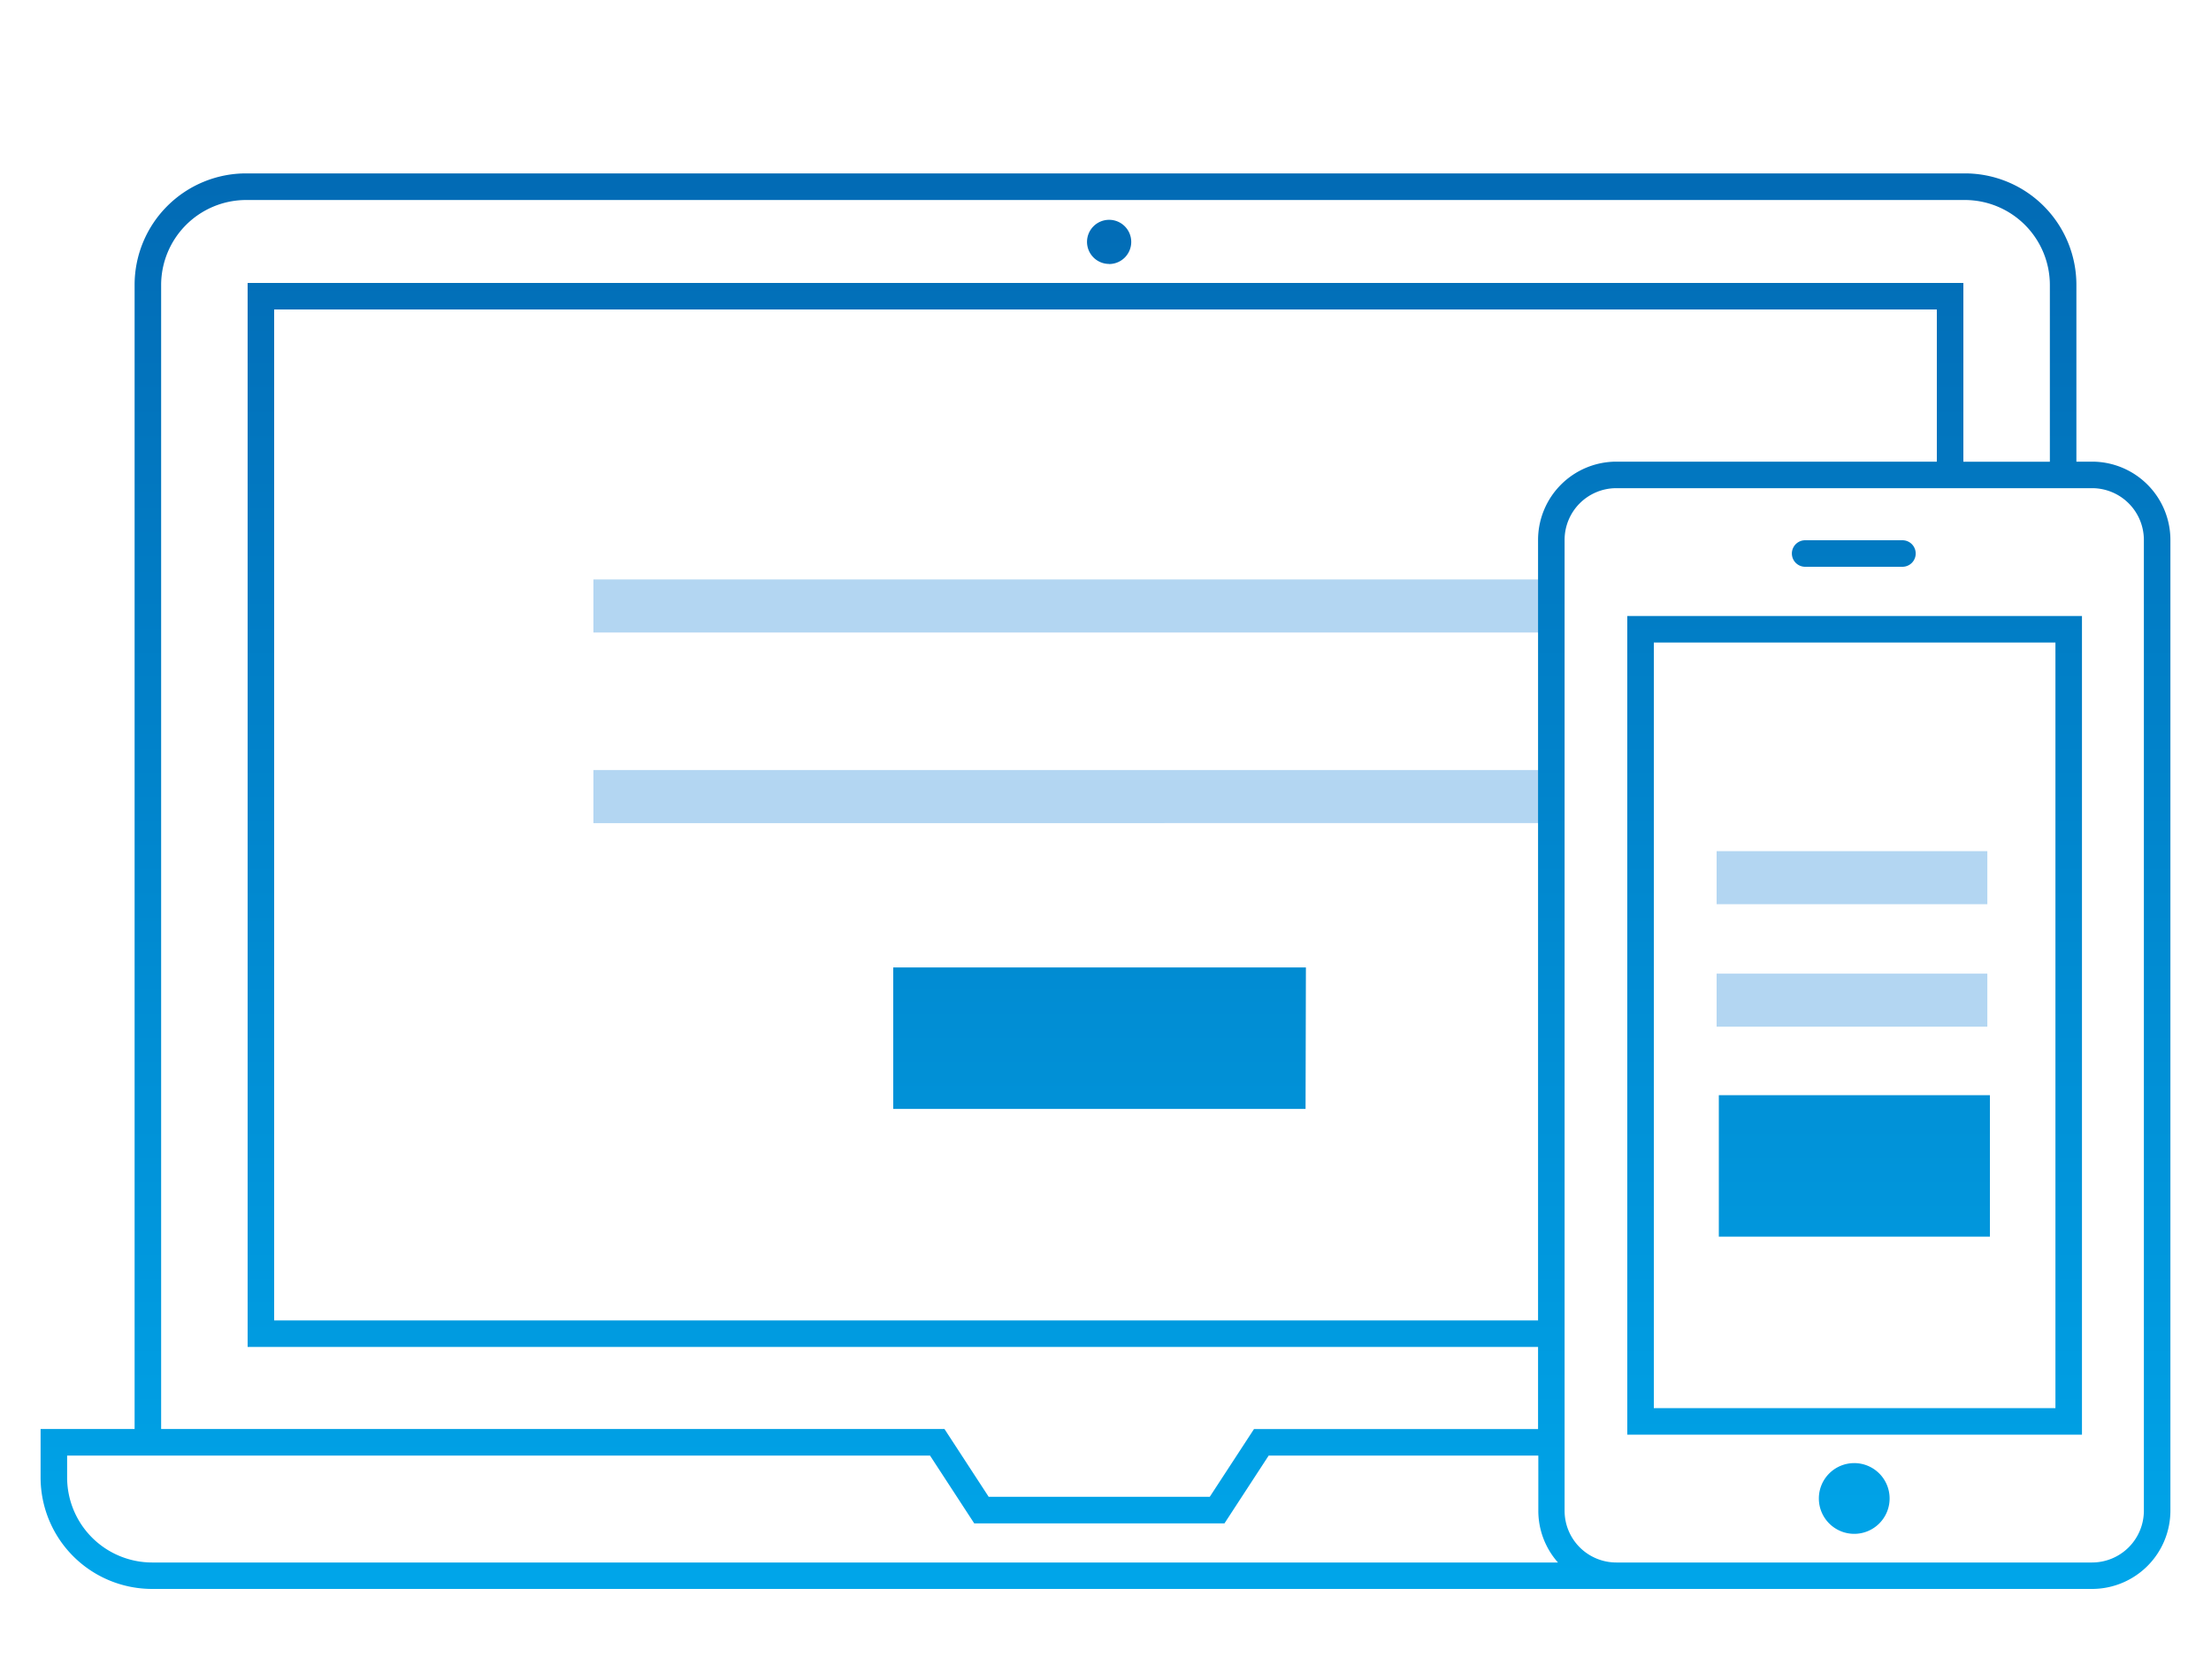 <svg id="Layer_1" data-name="Layer 1" xmlns="http://www.w3.org/2000/svg" xmlns:xlink="http://www.w3.org/1999/xlink" viewBox="0 0 250 190"><defs><style>.cls-1{fill:#b3d6f2;}.cls-2{fill:url(#linear-gradient);}</style><linearGradient id="linear-gradient" x1="125" y1="20.67" x2="125" y2="178.67" gradientUnits="userSpaceOnUse"><stop offset="0" stop-color="#026bb5"/><stop offset="1" stop-color="#00a5e9"/></linearGradient></defs><title>icon-ploan-01</title><path id="icon-ploan-01a" class="cls-1" d="M67.1,71.53H174.71v-6H67.1Zm0,21.56H174.71v-6H67.1Zm127,3.17v6h30.61v-6Zm0,19.85h30.61v-6H194.1Z"/><path id="icon-ploan-01b" class="cls-2" d="M236.56,52.21h-1.78v-20a12.61,12.61,0,0,0-12.6-12.6H27.82a12.61,12.61,0,0,0-12.6,12.6v129.4H4.59v5.49a12.61,12.61,0,0,0,12.6,12.6H236.56a8.86,8.86,0,0,0,8.85-8.85V61.06A8.86,8.86,0,0,0,236.56,52.21ZM105.16,164.62l5,7.67h28.29l5-7.67h30.49v6.24a8.81,8.81,0,0,0,2.22,5.85H17.19a9.62,9.62,0,0,1-9.6-9.6v-2.49Zm36.63-3-5,7.66h-25l-5-7.67H18.22V32.22a9.62,9.62,0,0,1,9.6-9.6H222.18a9.62,9.62,0,0,1,9.6,9.6v20H222V32H28V152.33H173.91v9.29ZM173.91,61.06v88.27H31V35H219V52.21H182.76A8.86,8.86,0,0,0,173.91,61.06Zm68.5,109.8a5.86,5.86,0,0,1-5.85,5.85h-53.8a5.85,5.85,0,0,1-5.85-5.85V61.06a5.85,5.85,0,0,1,5.85-5.85h53.8a5.86,5.86,0,0,1,5.85,5.85Zm-117-141a2.5,2.5,0,1,0-2.5-2.5A2.5,2.5,0,0,0,125.38,29.85ZM184,162.25h51.41V69.67H184Zm3-89.58h45.41v86.58H187Zm22.66,92.8a4,4,0,1,0,4,4A4,4,0,0,0,209.61,165.47ZM204.11,64.1h11a1.5,1.5,0,1,0,0-3h-11a1.5,1.5,0,0,0,0,3Zm-56.49,61.31H101v-16h46.66ZM225,139.86H194.35v-16H225Z"/></svg>